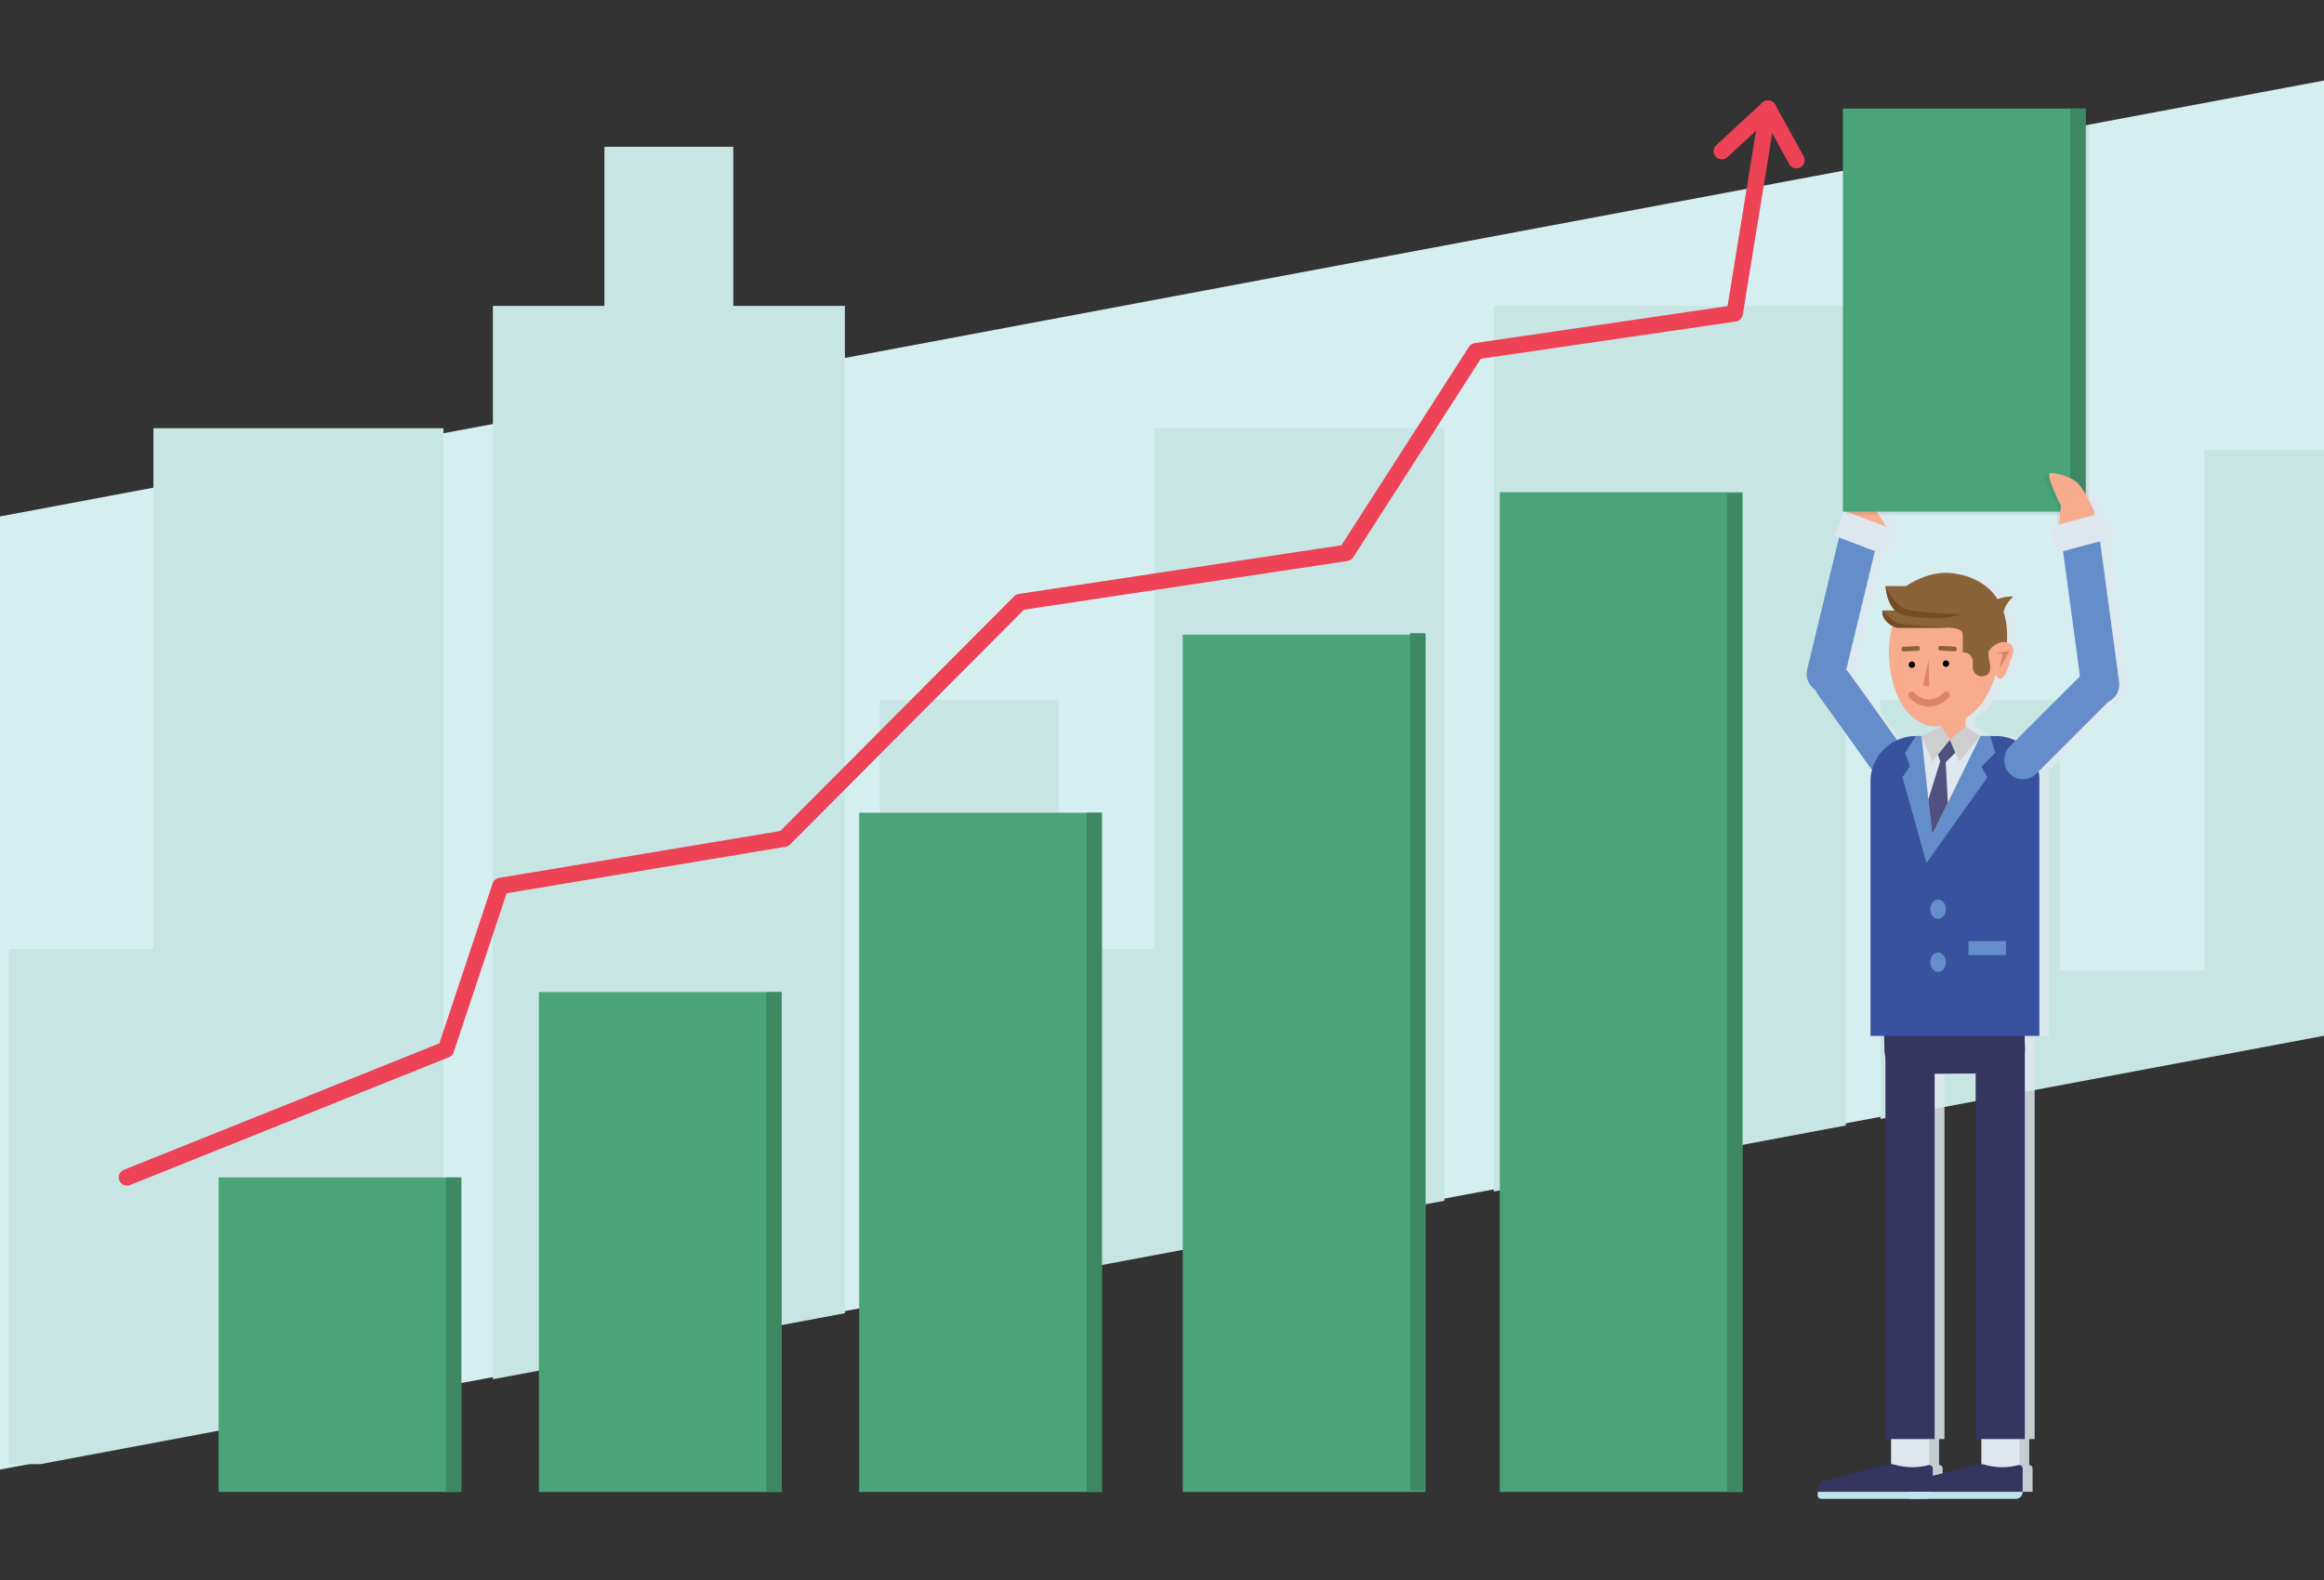 <svg id="Layer_1" data-name="Layer 1" xmlns="http://www.w3.org/2000/svg" xmlns:xlink="http://www.w3.org/1999/xlink" viewBox="0 0 708.66 481.89"><rect x="0" y="0" width="708.66" height="481.89" fill="#333333" stroke="none"/><defs><style>.cls-1,.cls-22,.cls-24{fill:none;}.cls-1{clip-rule:evenodd;}.cls-2{fill:#d5eff0;}.cls-18,.cls-2,.cls-21{fill-rule:evenodd;}.cls-3{clip-path:url(#clip-path);}.cls-4{fill:#c7e5e3;}.cls-5,.cls-8{fill:#dde7ed;}.cls-5{opacity:0.85;}.cls-18,.cls-6{fill:#f8ab8d;}.cls-7{fill:#648ec9;}.cls-9{fill:#242625;opacity:0.07;}.cls-10{fill:#49a579;}.cls-11{fill:#3e8963;}.cls-12{fill:#fff;}.cls-13{fill:#f37a54;}.cls-14{fill:#353560;}.cls-15{fill:#c0e4ed;}.cls-16{fill:#3952a0;}.cls-17{fill:#515180;}.cls-19{fill:#8b6339;}.cls-20{fill:#754d24;}.cls-21{fill:#dc846a;}.cls-22{stroke:#dc846a;stroke-width:2.15px;}.cls-22,.cls-24{stroke-linecap:round;stroke-linejoin:round;}.cls-23{fill:#cecece;}.cls-24{stroke:#ee4256;stroke-width:5px;}</style><clipPath id="clip-path"><polygon class="cls-1" points="708.66 315.9 0 448.86 0 -58.11 708.66 -191.07 708.66 315.9"/></clipPath></defs><title>CS-L2-U12</title><polygon class="cls-2" points="708.66 315.24 0 448.2 0 157.51 708.66 24.56 708.66 315.24"/><g class="cls-3"><polygon class="cls-4" points="46.78 289.41 2.69 289.41 2.69 446.55 46.78 446.55 70.56 446.55 135.24 446.55 135.24 130.6 46.78 130.6 46.78 289.41"/><polygon class="cls-4" points="223.6 44.76 184.31 44.76 184.31 93.3 150.29 93.3 150.29 446.55 257.63 446.55 257.63 93.3 223.6 93.3 223.6 44.76"/><polygon class="cls-4" points="672.17 296.08 628.09 296.08 628.09 213.45 573.42 213.45 573.42 446.55 613.11 446.55 628.09 446.55 628.09 453.23 672.17 453.23 695.95 453.23 760.64 453.23 760.64 137.28 672.17 137.28 672.17 296.08"/><polygon class="cls-4" points="351.98 289.41 322.89 289.41 322.89 213.45 268.21 213.45 268.21 446.55 307.9 446.55 322.89 446.55 351.98 446.55 364.65 446.55 375.76 446.55 440.45 446.55 440.45 130.6 351.98 130.6 351.98 289.41"/><rect class="cls-4" x="455.49" y="93.3" width="107.34" height="353.25"/></g><path class="cls-5" d="M649.18,208.08l-5.82-43,1.94-.52-2.1-7.9-1.63.43.14-.94s-3.1-7.06-5.33-9c-2.6-2.27-7.07-2.87-7.91-2.93-.31,0-.47.16-.53.47-.56-.06-1-.08-1.19-.08-2.24,0,3.62,9.78,3.62,9.78l-.19,5.73-1.95.52,2.1,7.9,1.75-.47,5.17,38.19-19.62,19.62a13.08,13.08,0,0,0-5.89-1.4h-4.82l-4.47-2.92-.09.07V219c4.48-2.74,7.46-7.5,9.1-13.16a9.13,9.13,0,0,0,.57.73c2,2.27,3.62-4,4.57-6.59.79-2.13-.09-3.59-1.57-4,.07-2.88-.08-6.64-1.1-9.27.65-2.37,1.48-3.1,2.91-4.76a11.84,11.84,0,0,0-4.75.84s-3.63-7.06-14.61-8c-7-.59-13.24,4-13.24,4H578s0,.12,0,.32a13.22,13.22,0,0,0,.83,3.8h0a7.66,7.66,0,0,0,1.94,3.27H577a4.06,4.06,0,0,0,.76,2.7,5.75,5.75,0,0,0,2.31,2,26.07,26.07,0,0,0-1,5.8c-.56,7.46,1.69,22.42,12.74,24.85a21.31,21.31,0,0,0,3.17-.08v.23l-6,2.85h-1.76a13.76,13.76,0,0,0-7,2l-14.62-20.54,9.13-37.83,2.14.81,2.9-7.64-1.42-.54L575,155.59s1.31-15.48-.75-14.6c-.77.33-4.79,2.39-6.48,5.39-1.19,2.11-1.79,7.63-2,9.57l-.52-.2-2.9,7.64,1.43.54-9.73,40.34a5.8,5.8,0,0,0-.12.87,5.68,5.68,0,0,0,.67,5.33L573.45,237a13.89,13.89,0,0,0-.07,1.43v77.57h4.16l.08,4.32a7.35,7.35,0,0,0,.3,2V438.9h1.74v7.62a5.38,5.38,0,0,0-1.58.16l-18.69,4.87a2.82,2.82,0,0,0-2.11,2.73V455h62.51v-7.1a1.08,1.08,0,0,0-1-1.07V438.9h1.64V320.12c0-.06,0-.13,0-.19v-.44h0l-.07-3.52h4.51V237.64a13.19,13.19,0,0,0-.23-2.4L645.9,214A5.79,5.79,0,0,0,649.18,208.08Zm-42,238.44a5.36,5.36,0,0,0-1.69.15l-13.11,3.41v-2.21a1.08,1.08,0,0,0-1.09-1.08v-7.9h1.64V327.51l12.5-.1V438.9h1.74Z"/><path id="_Path_" data-name="&lt;Path&gt;" class="cls-6" d="M567.41,165.53l-4.7-8.89s.57-7.69,2-10.27c1.7-3,5.71-5.06,6.48-5.39,2.06-.89.75,14.6.75,14.6l4,6.11Z"/><path id="_Path_2" data-name="&lt;Path&gt;" class="cls-7" d="M561.88,159.39l11.31,2.54-10.83,44.89a5.8,5.8,0,0,1-6.93,4.38h0a5.8,5.8,0,0,1-4.38-6.93Z"/><rect id="_Rectangle_" data-name="&lt;Rectangle&gt;" class="cls-8" x="560.3" y="158.23" width="15.49" height="8.18" transform="translate(1041.62 515.54) rotate(-159.23)"/><rect id="_Rectangle_2" data-name="&lt;Rectangle&gt;" class="cls-7" x="561.23" y="198.01" width="11.59" height="48.29" rx="5.69" ry="5.69" transform="matrix(-0.81, 0.58, -0.58, -0.81, 1157.83, 74.42)"/><polygon class="cls-9" points="632.28 34.11 562.96 34.11 562.96 157.06 632.28 157.06 636.96 157.06 636.96 34.11 632.28 34.11"/><rect class="cls-10" x="561.96" y="33.11" width="74" height="122.95"/><rect class="cls-11" x="631.28" y="33.11" width="4.68" height="122.95"/><rect class="cls-10" x="66.66" y="359.11" width="74" height="95.91"/><rect class="cls-10" x="164.33" y="302.57" width="74" height="152.46"/><rect class="cls-10" x="262" y="247.87" width="74" height="207.15"/><rect class="cls-10" x="360.66" y="193.56" width="74" height="261.47"/><rect class="cls-10" x="457.33" y="150.11" width="74" height="304.91"/><circle class="cls-12" cx="607.61" cy="292.33" r="2.35"/><rect class="cls-13" x="597.05" y="298.38" width="16.74" height="25.48"/><path id="_Path_3" data-name="&lt;Path&gt;" class="cls-8" d="M610,401.58h0a5.82,5.82,0,0,0-5.82,5.82v41.21a5.82,5.82,0,0,0,5.82,5.82h0a5.82,5.82,0,0,0,5.82-5.82V407.4A5.82,5.82,0,0,0,610,401.58Z"/><path id="_Rectangle_3" data-name="&lt;Rectangle&gt;" class="cls-14" d="M609.79,312.11h.28a7.37,7.37,0,0,1,7.37,7.37V438.9a0,0,0,0,1,0,0h-15a0,0,0,0,1,0,0V319.47A7.37,7.37,0,0,1,609.79,312.11Z"/><path id="_Path_4" data-name="&lt;Path&gt;" class="cls-14" d="M616.78,447.88V455h-35.1v-.71a2.82,2.82,0,0,1,2.11-2.73l18.69-4.87a5.21,5.21,0,0,1,2.62,0,19.22,19.22,0,0,0,10.3.18A1.08,1.08,0,0,1,616.78,447.88Z"/><path id="_Path_5" data-name="&lt;Path&gt;" class="cls-15" d="M616.78,455V455a2.14,2.14,0,0,1-2.14,2.14H582.76a1.08,1.08,0,0,1-1.08-1.08V455Z"/><path id="_Path_6" data-name="&lt;Path&gt;" class="cls-8" d="M582.47,401.58h0a5.82,5.82,0,0,0-5.82,5.82v41.21a5.82,5.82,0,0,0,5.82,5.82h0a5.82,5.82,0,0,0,5.82-5.82V407.4A5.82,5.82,0,0,0,582.47,401.58Z"/><path id="_Rectangle_4" data-name="&lt;Rectangle&gt;" class="cls-14" d="M582.28,312.11h.28a7.37,7.37,0,0,1,7.37,7.37V438.9a0,0,0,0,1,0,0h-15a0,0,0,0,1,0,0V319.47A7.37,7.37,0,0,1,582.28,312.11Z"/><path id="_Path_7" data-name="&lt;Path&gt;" class="cls-14" d="M589.37,447.88V455h-35.1v-.71a2.82,2.82,0,0,1,2.11-2.73l18.69-4.87a5.21,5.21,0,0,1,2.62,0,19.22,19.22,0,0,0,10.3.18A1.08,1.08,0,0,1,589.37,447.88Z"/><path id="_Path_8" data-name="&lt;Path&gt;" class="cls-15" d="M589.37,455V455a2.14,2.14,0,0,1-2.14,2.14H555.35a1.08,1.08,0,0,1-1.08-1.08V455Z"/><path id="_Path_9" data-name="&lt;Path&gt;" class="cls-14" d="M617.2,306.17l-42.84.35.26,13.75a7.36,7.36,0,0,0,7.42,7.3l28.12-.23a7.36,7.36,0,0,0,7.3-7.42Z"/><path id="_Rectangle_5" data-name="&lt;Rectangle&gt;" class="cls-16" d="M584.26,224.49h24.46a13.15,13.15,0,0,1,13.15,13.15v78.31a0,0,0,0,1,0,0H570.37a0,0,0,0,1,0,0V238.38a13.89,13.89,0,0,1,13.89-13.89Z"/><polygon id="_Path_10" data-name="&lt;Path&gt;" class="cls-7" points="606.89 224.49 608.43 229.61 604.22 233.81 605.99 237.13 587.45 263.19 580.13 237.06 582.43 233.64 580.94 229.61 584.16 224.49 606.89 224.49"/><polygon id="_Path_11" data-name="&lt;Path&gt;" class="cls-8" points="585.92 224.49 589.19 254.55 603.91 224.49 585.92 224.49"/><polygon id="_Path_12" data-name="&lt;Path&gt;" class="cls-17" points="593.29 232.2 593.95 244.84 589.19 254.55 588.02 243.81 591.75 231.82 593.29 232.2"/><ellipse id="_Path_13" data-name="&lt;Path&gt;" class="cls-7" cx="590.98" cy="277.3" rx="2.39" ry="2.96"/><ellipse id="_Path_14" data-name="&lt;Path&gt;" class="cls-7" cx="590.98" cy="293.48" rx="2.39" ry="2.96"/><rect id="_Rectangle_6" data-name="&lt;Rectangle&gt;" class="cls-7" x="600.27" y="287.04" width="11.45" height="4.24" transform="translate(1211.98 578.32) rotate(180)"/><path id="_Path_15" data-name="&lt;Path&gt;" class="cls-6" d="M595.52,211.65h.13a3.73,3.73,0,0,0-3.71,3.84v8.2c0,2.12,1.59,2.78,3.71,2.78h-.07c2.12,0,3.77-.66,3.77-2.78v-8.2A3.84,3.84,0,0,0,595.52,211.65Z"/><path id="_Path_16" data-name="&lt;Path&gt;" class="cls-18" d="M588.78,221.49c12.13.65,18.59-8.31,20.57-19.45,2.09-11.73-5.77-21.43-15.28-21.47-10.82,0-17.14,4.19-18,16.07-.56,7.46,1.69,22.42,12.74,24.85Z"/><path id="_Path_17" data-name="&lt;Path&gt;" class="cls-19" d="M610.93,186.68c1.2,3.09,1.2,7.73,1,10.69a3,3,0,0,0-2.52-.63l-.4.1h0l-.2.07-.2.07-.21.09-.15.07-.24.13-.19.12-.19.13-.18.14-.18.15-.34.33s0,0,0,0l-.07.08,0,0,0,.05,0,0,0,0v5.44a2.42,2.42,0,0,1-.58,1.81,2.93,2.93,0,0,1-.25.27,3.85,3.85,0,0,1-1.64.48,2.81,2.81,0,0,1-2.83-2.56v-1.93a2.78,2.78,0,0,0-2.56-2.78l-.49,0c0-2.2,0-3.93,0-5,0-1.34-.48-2.22-3.45-2.52h-.09l-.83-.06H594c-.52,0-1.09,0-1.72,0H578.65l-.16,0a6.73,6.73,0,0,1-3.73-2.55,4.06,4.06,0,0,1-.75-2.7h3.78a7.66,7.66,0,0,1-1.94-3.27,17.89,17.89,0,0,1-.86-4.14h6.26s6.27-4.56,13.24-4c11,.92,14.61,8,14.61,8a11.84,11.84,0,0,1,4.75-.84C612.41,183.58,611.58,184.31,610.93,186.68Z"/><path id="_Path_18" data-name="&lt;Path&gt;" class="cls-20" d="M594,191.49c-.52,0-1.09,0-1.72,0H578.65l-.16,0a6.73,6.73,0,0,1-3.73-2.55,4.06,4.06,0,0,1-.75-2.7s3.25,3.66,5.33,4l.16,0C581.62,190.55,590.95,191.26,594,191.49Z"/><g id="_Group_" data-name="&lt;Group&gt;"><line id="_Path_19" data-name="&lt;Path&gt;" class="cls-19" x1="580.52" y1="197.98" x2="584.82" y2="197.76"/><path id="_Path_20" data-name="&lt;Path&gt;" class="cls-19" d="M580.42,198.69a.72.72,0,0,1,.06-1.43l4.3-.22a.72.72,0,0,1,.07,1.43l-4.3.22Z"/></g><g id="_Group_2" data-name="&lt;Group&gt;"><line id="_Path_21" data-name="&lt;Path&gt;" class="cls-19" x1="591.76" y1="197.76" x2="596.07" y2="197.98"/><path id="_Path_22" data-name="&lt;Path&gt;" class="cls-19" d="M591.66,197a.72.72,0,0,0,.06,1.43l4.3.22a.72.72,0,0,0,.07-1.43l-4.3-.22Z"/></g><circle id="_Path_23" data-name="&lt;Path&gt;" cx="593.38" cy="202.4" r="0.97"/><circle id="_Path_24" data-name="&lt;Path&gt;" cx="583" cy="202.73" r="0.97"/><path id="_Path_25" data-name="&lt;Path&gt;" class="cls-20" d="M575,178.75s2.43,5.53,5.85,6.93c2.91,1.19,17.13,1.65,17.13,1.65a24.26,24.26,0,0,1-4.41,1.05c-1.29.13-13.8.53-15.77-2.22A12.19,12.19,0,0,1,575,178.75Z"/><g id="_Group_3" data-name="&lt;Group&gt;"><path id="_Path_26" data-name="&lt;Path&gt;" class="cls-18" d="M606.32,198.81a5.7,5.7,0,0,1,2-2.08c3.08-2.13,6.66-.41,5.29,3.25-1,2.55-2.58,8.86-4.57,6.59A12.12,12.12,0,0,1,606.32,198.81Z"/><polygon id="_Path_27" data-name="&lt;Path&gt;" class="cls-21" points="608.69 199.18 612.73 198.5 609.69 204.04 610.71 199.47 608.69 199.18"/></g><polygon id="_Path_28" data-name="&lt;Path&gt;" class="cls-21" points="588.1 201.02 588.24 209.46 586.42 209.05 588.1 201.02"/><path id="_Path_29" data-name="&lt;Path&gt;" class="cls-22" d="M583,212a6.87,6.87,0,0,0,5.23,2.43h0a7.37,7.37,0,0,0,5.23-2.43"/><polygon id="_Path_30" data-name="&lt;Path&gt;" class="cls-17" points="594.59 225.57 596.28 229.56 592.09 233.64 590.92 230.11 594.59 225.57"/><polygon id="_Path_31" data-name="&lt;Path&gt;" class="cls-23" points="603.91 224.49 599.45 221.57 594.59 225.57 597.42 232.26 603.91 224.49"/><polygon id="_Path_32" data-name="&lt;Path&gt;" class="cls-23" points="585.92 224.49 592.09 221.57 594.59 225.57 589.19 232.26 585.92 224.49"/><rect id="_Rectangle_7" data-name="&lt;Rectangle&gt;" class="cls-7" x="622.45" y="198.6" width="11.59" height="43.72" rx="5.69" ry="5.69" transform="translate(339.9 -379.67) rotate(45)"/><path id="_Path_33" data-name="&lt;Path&gt;" class="cls-9" d="M636.93,165.67l.81-10s-3.56-6.84-5.92-8.63c-2.74-2.09-7.24-2.39-8.08-2.39-2.24,0,3.62,9.78,3.62,9.78l-.34,10Z"/><path id="_Path_34" data-name="&lt;Path&gt;" class="cls-6" d="M637.23,166.11l1.47-9.95s-3.1-7.06-5.33-9c-2.6-2.27-7.07-2.87-7.91-2.93-2.24-.15,3,10,3,10l-1,9.93Z"/><path id="_Path_35" data-name="&lt;Path&gt;" class="cls-7" d="M640,162.32l-11.51,1.38,6.19,45.76a5.8,5.8,0,0,0,6.44,5.07h0a5.8,5.8,0,0,0,5.07-6.44Z"/><rect id="_Rectangle_8" data-name="&lt;Rectangle&gt;" class="cls-8" x="626.01" y="158.52" width="15.49" height="8.18" transform="translate(-20.5 168.56) rotate(-14.91)"/><rect class="cls-11" x="526.6" y="150.49" width="4.68" height="304.54"/><rect class="cls-11" x="429.98" y="193.12" width="4.68" height="261.47"/><rect class="cls-11" x="331.31" y="247.87" width="4.68" height="207.15"/><rect class="cls-11" x="233.65" y="302.57" width="4.68" height="152.46"/><rect class="cls-11" x="135.98" y="359.11" width="4.68" height="95.91"/><polyline class="cls-24" points="38.71 359.11 135.98 320.11 152.59 270.22 239.15 255.78 311.04 183.61 410.54 168.61 450.04 107.11 528.95 95.58 539.11 33.11 525.04 46.11"/><line class="cls-24" x1="539.11" y1="33.11" x2="547.79" y2="48.86"/></svg>